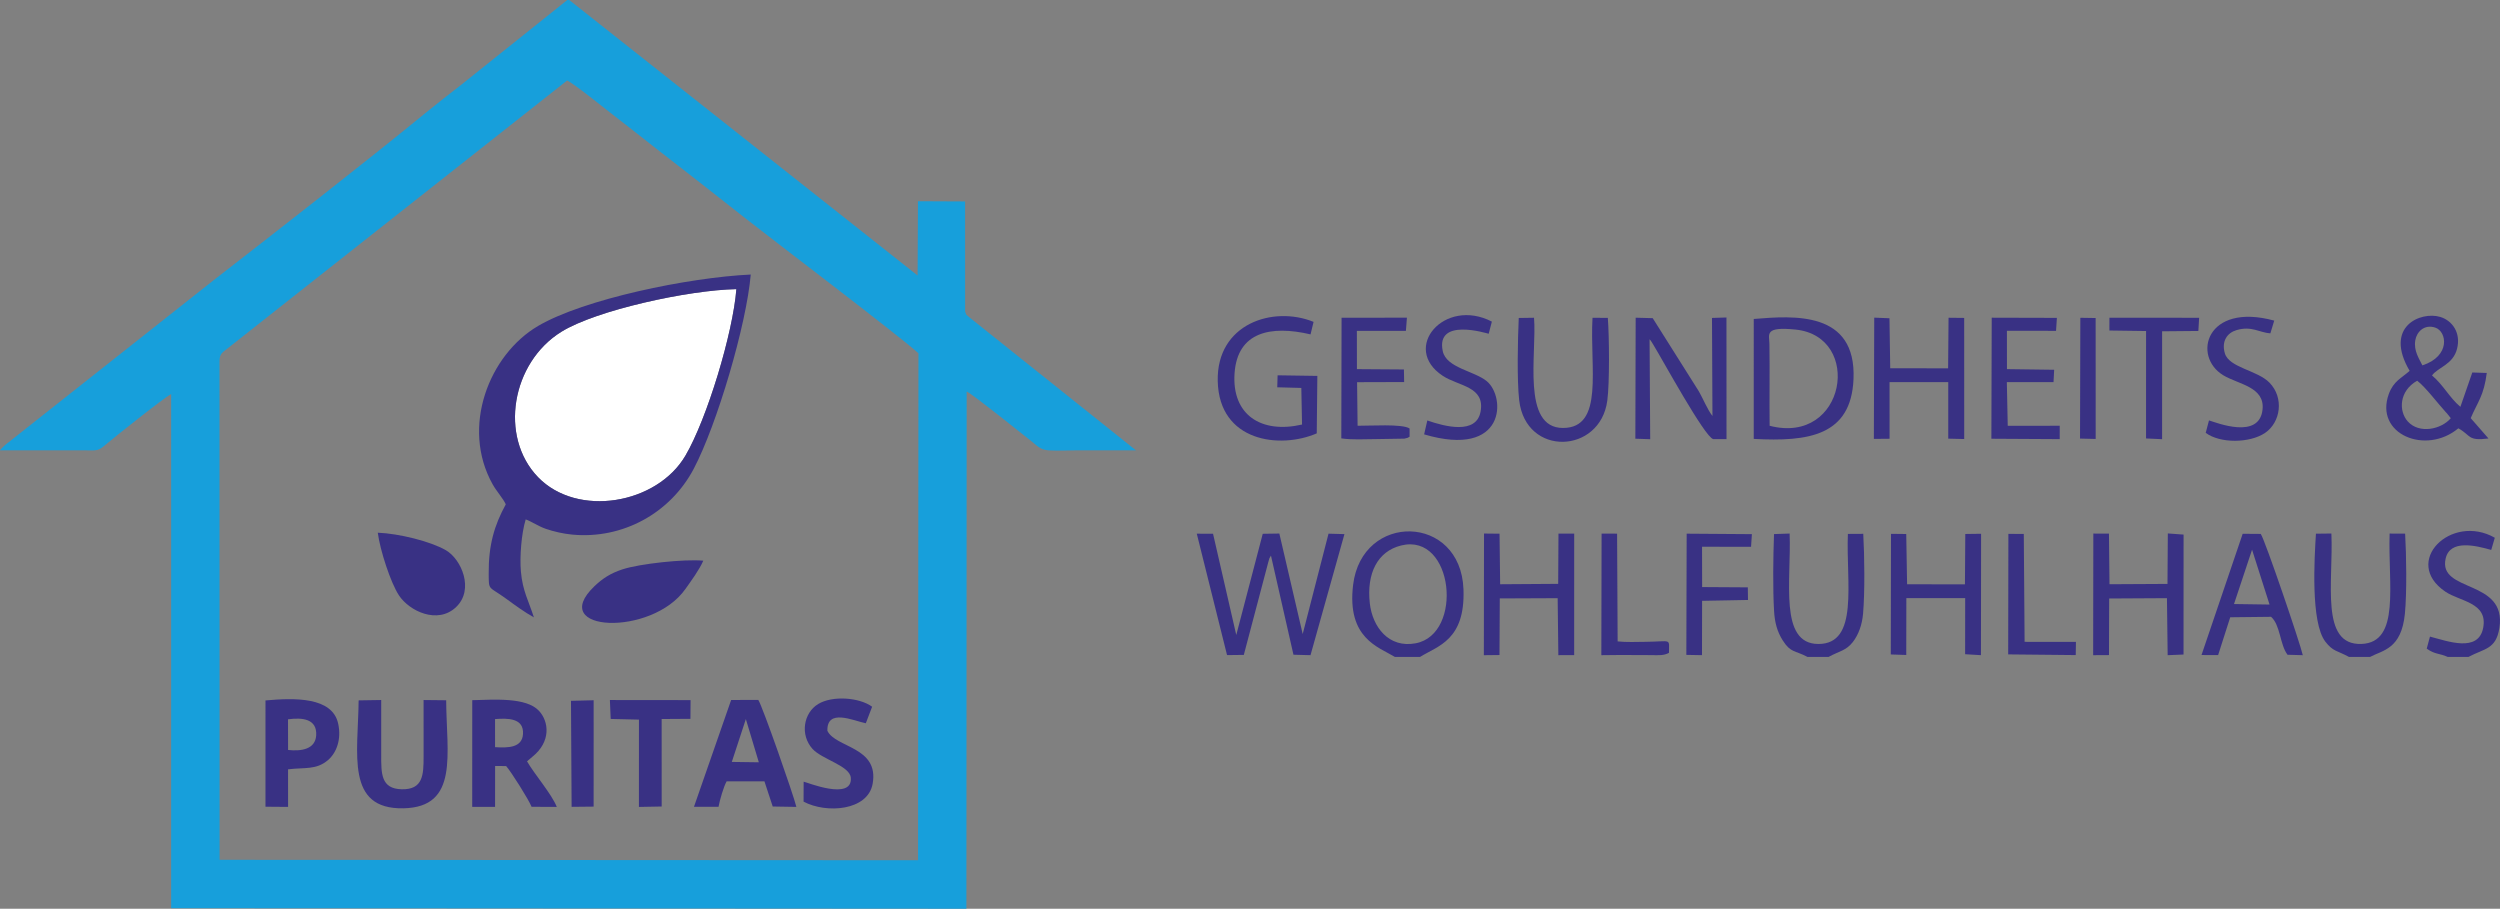 <?xml version="1.0" encoding="UTF-8"?>
<!DOCTYPE svg PUBLIC "-//W3C//DTD SVG 1.1//EN" "http://www.w3.org/Graphics/SVG/1.1/DTD/svg11.dtd">
<!-- Creator: CorelDRAW -->
<svg xmlns="http://www.w3.org/2000/svg" xml:space="preserve" width="14.487in" height="5.266in" version="1.1" style="shape-rendering:geometricPrecision; text-rendering:geometricPrecision; image-rendering:optimizeQuality; fill-rule:evenodd; clip-rule:evenodd"
viewBox="0 0 10140.32 3685.94"
 xmlns:xlink="http://www.w3.org/1999/xlink"
 xmlns:xodm="http://www.corel.com/coreldraw/odm/2003">
 <rect x="0" y="0" width="10140.32" height="3685.94" fill="#808080" stroke="none"/>
 <defs>
  <style type="text/css">
   <![CDATA[
    .fil0 {fill:#179FDB}
    .fil2 {fill:#393184}
    .fil1 {fill:white}
   ]]>
  </style>
 </defs>
 <g id="Layer_x0020_1">
  <path class="fil0" d="M890.33 1465.84c0,-30.35 11.03,-35.4 30.27,-50.74l1379.66 -1088.5c25.82,10.88 150.54,111.72 182.42,136.17 63.33,48.59 120.11,94.24 179.11,140.08 120.33,93.48 236.42,183.27 354.65,277.2 86.9,69.05 639.15,488.05 708.93,552.92l-1.62 2056.19 -2833 -1.66 -0.42 -2021.66 0 -0.01zm1418.45 -1465.84l-7.88 0 -427.36 341.76c-49.52,38.41 -96.76,74.91 -145.71,114.95 -249.63,204.21 -607.92,483.15 -863.02,681.13l-829.55 655.67c-8.05,6.54 -8.41,5.96 -17.82,14.6 -1.45,1.32 -5.64,5.35 -7,6.74 -6.87,7.01 -4.65,4.4 -10.44,11.73l339.47 0.02c58.47,0.52 57.23,4.21 93.26,-26.48 26.18,-22.29 231.51,-186.73 261.51,-201.6l-0.08 2085.17 3225.69 2.24 1.07 -2097.92c28.09,13.22 232.26,178.62 259.88,199.44 24.15,18.21 36.2,37.18 73.64,39.4 35.66,2.12 80.92,-0.31 117.7,-0.31 78.4,0 156.81,0.01 235.21,-0.01l-675.37 -539.28c-17.09,-16.02 -8.95,-2.75 -17.26,-23.36l-0.14 -446.76 -191.2 -0.91 -1.48 301.31 -1413.12 -1117.53 0.01 -0.01z"/>
  <path class="fil1" d="M2986.78 1172.75c-196.05,3.84 -568.2,85.56 -709.15,172.58 -202.9,125.25 -254.05,426.04 -95.1,590.23 159.61,164.87 481.84,109.95 597.69,-87.45 87.6,-149.25 193.01,-498.23 206.57,-675.36l-0 0z"/>
  <path class="fil2" d="M2986.78 1172.75c-13.56,177.13 -118.97,526.1 -206.57,675.36 -115.85,197.4 -438.08,252.32 -597.69,87.45 -158.94,-164.18 -107.79,-464.97 95.1,-590.23 140.95,-87.01 513.1,-168.74 709.15,-172.58l0 0zm-935.25 872.92c-46.38,84.29 -70.21,165.61 -69.31,280.35 0.57,72.27 -2.23,49.19 71.6,103.03 34.21,24.95 74.81,54.86 111.67,75.02 -20.87,-66.09 -45.73,-106.46 -52.67,-185.94 -5.31,-60.86 2.28,-155.18 19.5,-211.42 24.67,9.02 51.52,27.97 81.73,38.33 31.95,10.95 70.13,19.87 106.98,23.35 204.38,19.37 398.13,-86.9 492.99,-267.23 93.96,-178.62 213.57,-583.16 231.11,-787.64 -253.98,11.94 -677.42,100.02 -862.49,208.49 -198.65,116.43 -314.08,409.74 -184.8,641.75 16.32,29.3 43.52,58.78 53.7,81.91l0 -0z"/>
  <path class="fil2" d="M2007.95 2916.7c51.67,-4 117.32,-4.68 113.42,60.48 -3.33,55.5 -59.43,56.88 -113.37,53.35l-0.04 -113.83 -0 -0zm150.75 153.42c77.94,-62.11 67.49,-144.06 27.42,-186.97 -51.96,-55.65 -181,-45.32 -270.6,-43.15l-0.18 432.63 92.69 0.02 0.19 -165.72 44.64 0.26c20.15,22.53 91.69,135.91 103.26,165.24l102.26 0.48c-20.44,-51.94 -90.11,-131.88 -120.67,-184.85l21 -17.93 -0.01 -0z"/>
  <path class="fil2" d="M1454.69 2840.82c-2.41,216.68 -53.41,442.24 181.33,437.75 226.73,-4.34 174.9,-220.23 173.7,-438.23l-91.6 -0.96c-0.29,76.36 -0.08,152.79 0.03,229.15 0.1,74.3 -2.33,134.91 -88.84,132.84 -84.11,-2.02 -83.23,-63.24 -83.09,-139.38 0.13,-74.17 0.14,-148.37 0,-222.66l-91.52 1.48 0 0.01z"/>
  <path class="fil2" d="M3025.27 2916.71l52.6 175.25 -109.54 -1.56 56.94 -173.69zm-110.8 355.66c4.68,-26.63 21.07,-82.83 32.85,-103.1l153.31 -0.18 33.64 102.19 95.9 1.57c-11.46,-48.21 -137.78,-409.17 -154.43,-433.97l-110.11 0.37 -150.83 433.32 99.7 -0.2 -0.01 0.01z"/>
  <path class="fil2" d="M1532.35 2160.68c8.93,69.93 51.78,202.7 85.98,254.43 41.89,63.37 156.76,118.95 231.97,46.91 74.13,-71.01 21.3,-193.97 -42.05,-230.44 -62.25,-35.83 -190.01,-67.52 -275.9,-70.91l0 0.01z"/>
  <path class="fil2" d="M2852.66 2274.16c-77.4,-7.13 -257.51,12.14 -327.79,35.13 -49.31,16.13 -82.11,38.11 -113.83,68.51 -194.55,186.49 232.3,206.1 369.29,10.91 23.13,-32.95 55.8,-76.62 72.33,-114.54z"/>
  <path class="fil2" d="M1168.2 2917.63c58.85,-8.02 118.53,-2 114.27,65.42 -3.55,56.12 -60.37,64.82 -113.97,58.87l-0.3 -124.3 -0 0zm0.18 202.94c66.02,-8.61 114.25,3.68 162.43,-37.93 34.26,-29.59 54.74,-83.83 40.87,-147.56 -23.72,-108.92 -177.2,-104.65 -294.82,-94.05l-0.04 431.1 91.7 0.75 -0.14 -152.31 -0.01 -0z"/>
  <path class="fil2" d="M3537.48 2866.54c-52.07,-38.08 -161.22,-45.9 -218.83,-11 -59.6,36.09 -74.32,125.13 -23.13,181.95 38.25,42.45 151.33,68.39 155.45,116.94 8.06,95.04 -179.98,17.81 -191.3,16.09l-0.28 81c92.61,49.4 260.65,36.97 280.16,-72.42 26.87,-150.63 -150.01,-145.28 -183.51,-214.83 -2.74,-92 104.62,-41.27 155.79,-30.58l25.64 -67.13 0.01 -0.01z"/>
  <polygon class="fil2" points="2477.06,2916.11 2591.66,2918.85 2591.55,3272.98 2683.85,3271.25 2683.73,2916.41 2800.49,2915.66 2801.06,2839.73 2473.81,2839.37 "/>
  <polygon class="fil2" points="2318.53,3272.64 2407.83,3271.7 2407.92,2840.31 2315.98,2842.6 "/>
  <g id="_105553195526816">
   <path class="fil2" d="M4977.06 2657.13l67.98 -0.8 99.63 -377.46c6.44,-20.38 1.4,-10.05 10.54,-25.08l91.24 401.84 69.11 1.83 137.66 -491.07 -64.57 -1.78 -104.74 407.14 -94.74 -407.71 -67.31 1.05 -107.42 410.48 -94.2 -410.57 -65.98 -0.34 122.78 492.48 -0.01 0.01z"/>
   <path class="fil2" d="M9804.37 1544.18c34.73,26.53 83.51,92.16 116.25,127.68 1.22,1.33 2.98,3.01 4.19,4.37l15.97 19.98c-38.86,45.76 -128.31,64.74 -174.54,13.16 -37.57,-41.91 -35.7,-123.52 38.14,-165.19l-0.01 0zm21.08 -62.21c-12.43,-26.4 -35.88,-58.49 -28.77,-101.53 5.81,-35.13 36.79,-65.88 80.58,-51.83 48.12,15.42 63.58,115.91 -51.82,153.36l0 0zm-51.69 22.23c-33.11,29.7 -65.33,41.33 -84.43,93.83 -59.27,162.87 149.87,249.51 282.01,139.22 52.56,28.94 36.41,52.19 122.24,41.25l-72.09 -82.52c28.57,-66.51 53.62,-91.21 65.13,-183.26l-58.65 -1.91 -48.27 139.33c-43.39,-36.07 -68.89,-88.46 -115.24,-127.44 24.73,-33.34 84.9,-43.49 101.48,-107.35 16.97,-65.36 -19.22,-115.3 -68.13,-129.95 -78.61,-23.53 -229.94,38.39 -124.04,218.79l-0.01 0.01z"/>
   <path class="fil2" d="M6633.21 1779.43l60.23 2.07 -2.55 -405.6c7.79,9.8 2.7,1.89 14.42,20.97 37.59,61.15 209,375.78 243.79,384.24l53.86 0.04 -0.2 -493.44 -58.72 1.83 1.93 397.61c-19.37,-23.74 -39.29,-72.5 -55.08,-99.67l-187.27 -297 -69.15 -1.87 -1.26 490.82 -0.01 -0.02z"/>
   <path class="fil2" d="M7177.84 1726.98c-1.34,-110.68 0.93,-221.45 -0.82,-332.12 -0.62,-39.33 -21.88,-70.93 105.98,-58.07 273.92,27.56 204.66,470.29 -105.15,390.18l0 0.01zm-64.44 -433.25l-0.02 486.5c221.46,12 394.81,-12.24 404.7,-242.35 11.99,-278.8 -244.25,-257.12 -404.68,-244.15l0 0z"/>
   <path class="fil2" d="M5683.61 2212.4c212.89,-52.13 253.31,359.87 58.72,396.81 -109.6,20.8 -175.57,-66.35 -186.23,-162.31 -13.55,-121.92 31.64,-211.01 127.52,-234.48l-0.01 -0.01zm-25.54 452.26l101.63 0c72.36,-45.03 184.18,-67.76 176.33,-274.84 -11.6,-306.21 -412.03,-313.07 -447.67,-17.39 -26.16,216.97 103.64,252.02 169.7,292.22l0 0z"/>
   <polygon class="fil2" points="8490.09,2657.48 8554.33,2657.12 8555.07,2427.58 8789.43,2426.22 8792.29,2657.51 8856.69,2654.82 8856.86,2168.3 8792.95,2163.66 8791.6,2368.4 8556.4,2369.69 8554.22,2164.36 8490.84,2164.17 "/>
   <polygon class="fil2" points="6018.67,2657.53 6082.11,2656.84 6083.31,2427.3 6318.07,2426.29 6320.85,2657.43 6385.03,2657.16 6385.14,2164.19 6321.38,2164.42 6320.18,2368.13 6084.8,2369.75 6082.31,2164.71 6019.37,2164.07 "/>
   <polygon class="fil2" points="7600.6,1780.18 7664.36,1779.63 7664.25,1549.91 7902.39,1550.08 7902.4,1779.2 7967.11,1780.77 7967,1289.47 7903.58,1288.81 7901.8,1493.98 7666.99,1493.63 7663.92,1290.87 7602.15,1288.36 "/>
   <path class="fil2" d="M5340.91 1757.77l2.43 -233.08 -161.18 -2.46 -1.44 48.67 97.64 2.58 2.87 148.48c-165.79,38.27 -285.55,-39.45 -273.65,-208.34 11.82,-167.7 146.84,-195.08 308.18,-157.36l12.23 -50.75c-164.23,-66.66 -394.05,7.33 -388.69,240.51 5.67,246.75 253.13,276 401.61,211.74l0 -0.01z"/>
   <polygon class="fil2" points="7669.28,2654.55 7732.01,2656.65 7732.4,2426.16 7971,2426.17 7970.79,2653.56 8035.02,2657.44 8035.56,2164.99 7971.47,2165.89 7970.06,2370.12 7735.41,2369.86 7731.95,2165.96 7670.12,2165.28 "/>
   <path class="fil2" d="M9528.02 2664.65l85.07 0c50.94,-27.44 127.17,-30.92 141.46,-175.27 8.24,-83.22 6.05,-239.65 0.99,-324.91l-62.94 -0.32c-6.88,206.78 44.64,441.5 -113.9,447.72 -169.52,6.65 -113.72,-251.19 -122.26,-447.9l-62.66 0.7c-6.26,98.55 -22.03,359.93 38.25,438.06 31.38,40.67 47.77,35.59 96,61.93l-0.01 0z"/>
   <path class="fil2" d="M6521.57 1289.39l-62.09 -0.49c-11.98,202 48.72,447 -119.86,446.95 -169.36,-0.05 -105.42,-303.48 -117.41,-447.04l-61.96 0.9c-4.07,87.64 -7.51,252.62 1.74,333.55 26.42,231.01 328.9,218.61 357.48,1.31 9.55,-72.54 7.97,-258.49 2.09,-335.18l-0 -0z"/>
   <path class="fil2" d="M7331.68 2664.65l85.03 0c43.3,-23.83 71.01,-25.12 98.42,-60.24 23.39,-29.97 37.84,-70.63 41.76,-115.77 7.47,-86.12 5.78,-235.89 0.72,-323.4l-62.36 0.36c-7.94,198.05 46.29,447.37 -120.36,446.42 -160.06,-0.91 -108.59,-257.9 -115.93,-447.93l-63.33 2.18c-3.41,95.12 -5.18,220.65 0.28,313.01 2.72,45.83 12.56,83.27 35.9,119.5 31.89,49.49 47.31,38.15 99.87,65.87z"/>
   <path class="fil2" d="M9134.63 2229.66l70.93 222.43 -144.15 -2.09 73.22 -220.34 0 0zm-205.08 427.19l67.46 0.15 49.05 -153.28 165.57 -1.89c37.91,32.76 35.63,112.68 66.79,153.93l62.01 1.74c-10.63,-47.76 -153.47,-467.88 -170.55,-491.89l-73.31 -0.55 -167.01 491.8 -0.01 -0.01z"/>
   <path class="fil2" d="M5440.54 1778.08c45.4,6.66 93.36,3 139.38,3l116.28 -1.9c15.73,-3.45 13.21,-3.04 21.23,-7.82l0.01 -33.39c-29.33,-19.63 -161.01,-10.53 -210.85,-11.07l-2.07 -176.71 190.86 -0.58 -0.88 -51 -190.61 -1.36 -0.23 -155.15 198.87 -0.14 4.19 -53.45 -265.12 0.33 -1.04 489.27 -0.01 -0.01z"/>
   <polygon class="fil2" points="8077.29,1779.59 8354.45,1781.2 8354.52,1726.91 8143.66,1727.09 8139.99,1550.02 8329.37,1549.88 8331.96,1499.81 8140.47,1497.19 8140.31,1341.75 8339.59,1341.91 8343.01,1289.29 8078.67,1288.59 "/>
   <path class="fil2" d="M9928.42 2664.65l83.79 0c64.84,-34.81 112.07,-30.03 125.72,-117.9 30.97,-199.41 -250.01,-141.53 -218.06,-281.38 17.79,-77.93 120.38,-53.04 184.9,-34.81l14.46 -49.44c-177.54,-100.95 -378.24,98.38 -200.35,218.82 59.27,40.13 172.92,43.48 153.23,146.51 -19.46,101.94 -145.13,53.97 -215.87,35.6l-13.09 48.86c33.32,24.14 53.32,18.66 85.28,33.75l-0 -0.01z"/>
   <path class="fil2" d="M5789.38 1705.46l-12.93 56.39c332.27,98.2 331.8,-151.68 254.12,-215.75 -50.55,-41.69 -164.02,-53.58 -178.55,-121.79 -29.23,-137.36 177.17,-72.48 186.33,-70.62l12.86 -49.25c-192.84,-99.49 -369.48,107.68 -199.25,219.88 64.69,42.63 172.2,42.62 153.43,145.22 -17.2,94.05 -144.24,60.86 -216.03,35.9l0.01 0.01z"/>
   <path class="fil2" d="M8959.92 1705.18l-13.24 50.48c59.01,43.95 179.18,41.93 240.79,0.17 62.84,-42.59 78.1,-141.71 17.94,-203.64 -49.45,-50.91 -164.33,-60.51 -181.26,-119.54 -14.08,-49.09 9.87,-82.7 47.77,-93.78 61.29,-17.92 92.57,10.2 136.95,13.26l15.71 -51.71c-277.34,-75.49 -333.85,145.13 -206.48,221.84 61.26,36.89 169.08,46.64 159.05,139.25 -13.27,122.41 -186.12,53.12 -217.22,43.67l-0.01 0.01z"/>
   <polygon class="fil2" points="6840.03,2656.27 6903.5,2657.41 6903.94,2437.02 7090.07,2433.52 7089.37,2382.33 6904.08,2381.19 6903.71,2217.66 7102.53,2217.85 7105.87,2166.56 6841.34,2164.63 "/>
   <polygon class="fil2" points="8555.98,1340.6 8704.73,1342.67 8704.62,1778.4 8769.76,1781.43 8769.79,1343.77 8916.82,1342.39 8919.98,1288.91 8556.06,1288.76 "/>
   <path class="fil2" d="M6495.23 2657.48c45.65,-1 91.14,-0.6 136.63,-0.58 22.35,0.01 44.58,0.06 66.93,0.31 29.33,0.33 49.57,2.42 70.79,-9.26 0,-61.09 12.84,-45.7 -95.96,-44.67 -37.19,0.35 -75.48,2.09 -112.28,-1.69l-2.22 -437.13 -62.87 -0.1 -1.01 493.13 0 -0.01z"/>
   <polygon class="fil2" points="8145.45,2654.27 8419.45,2657.07 8420.28,2603.5 8212.05,2603.33 8208.74,2165.65 8146.27,2165.48 "/>
   <polygon class="fil2" points="8436.86,1778.95 8500.33,1780.45 8500.2,1289.9 8438.12,1288.96 "/>
  </g>
 </g>
</svg>
